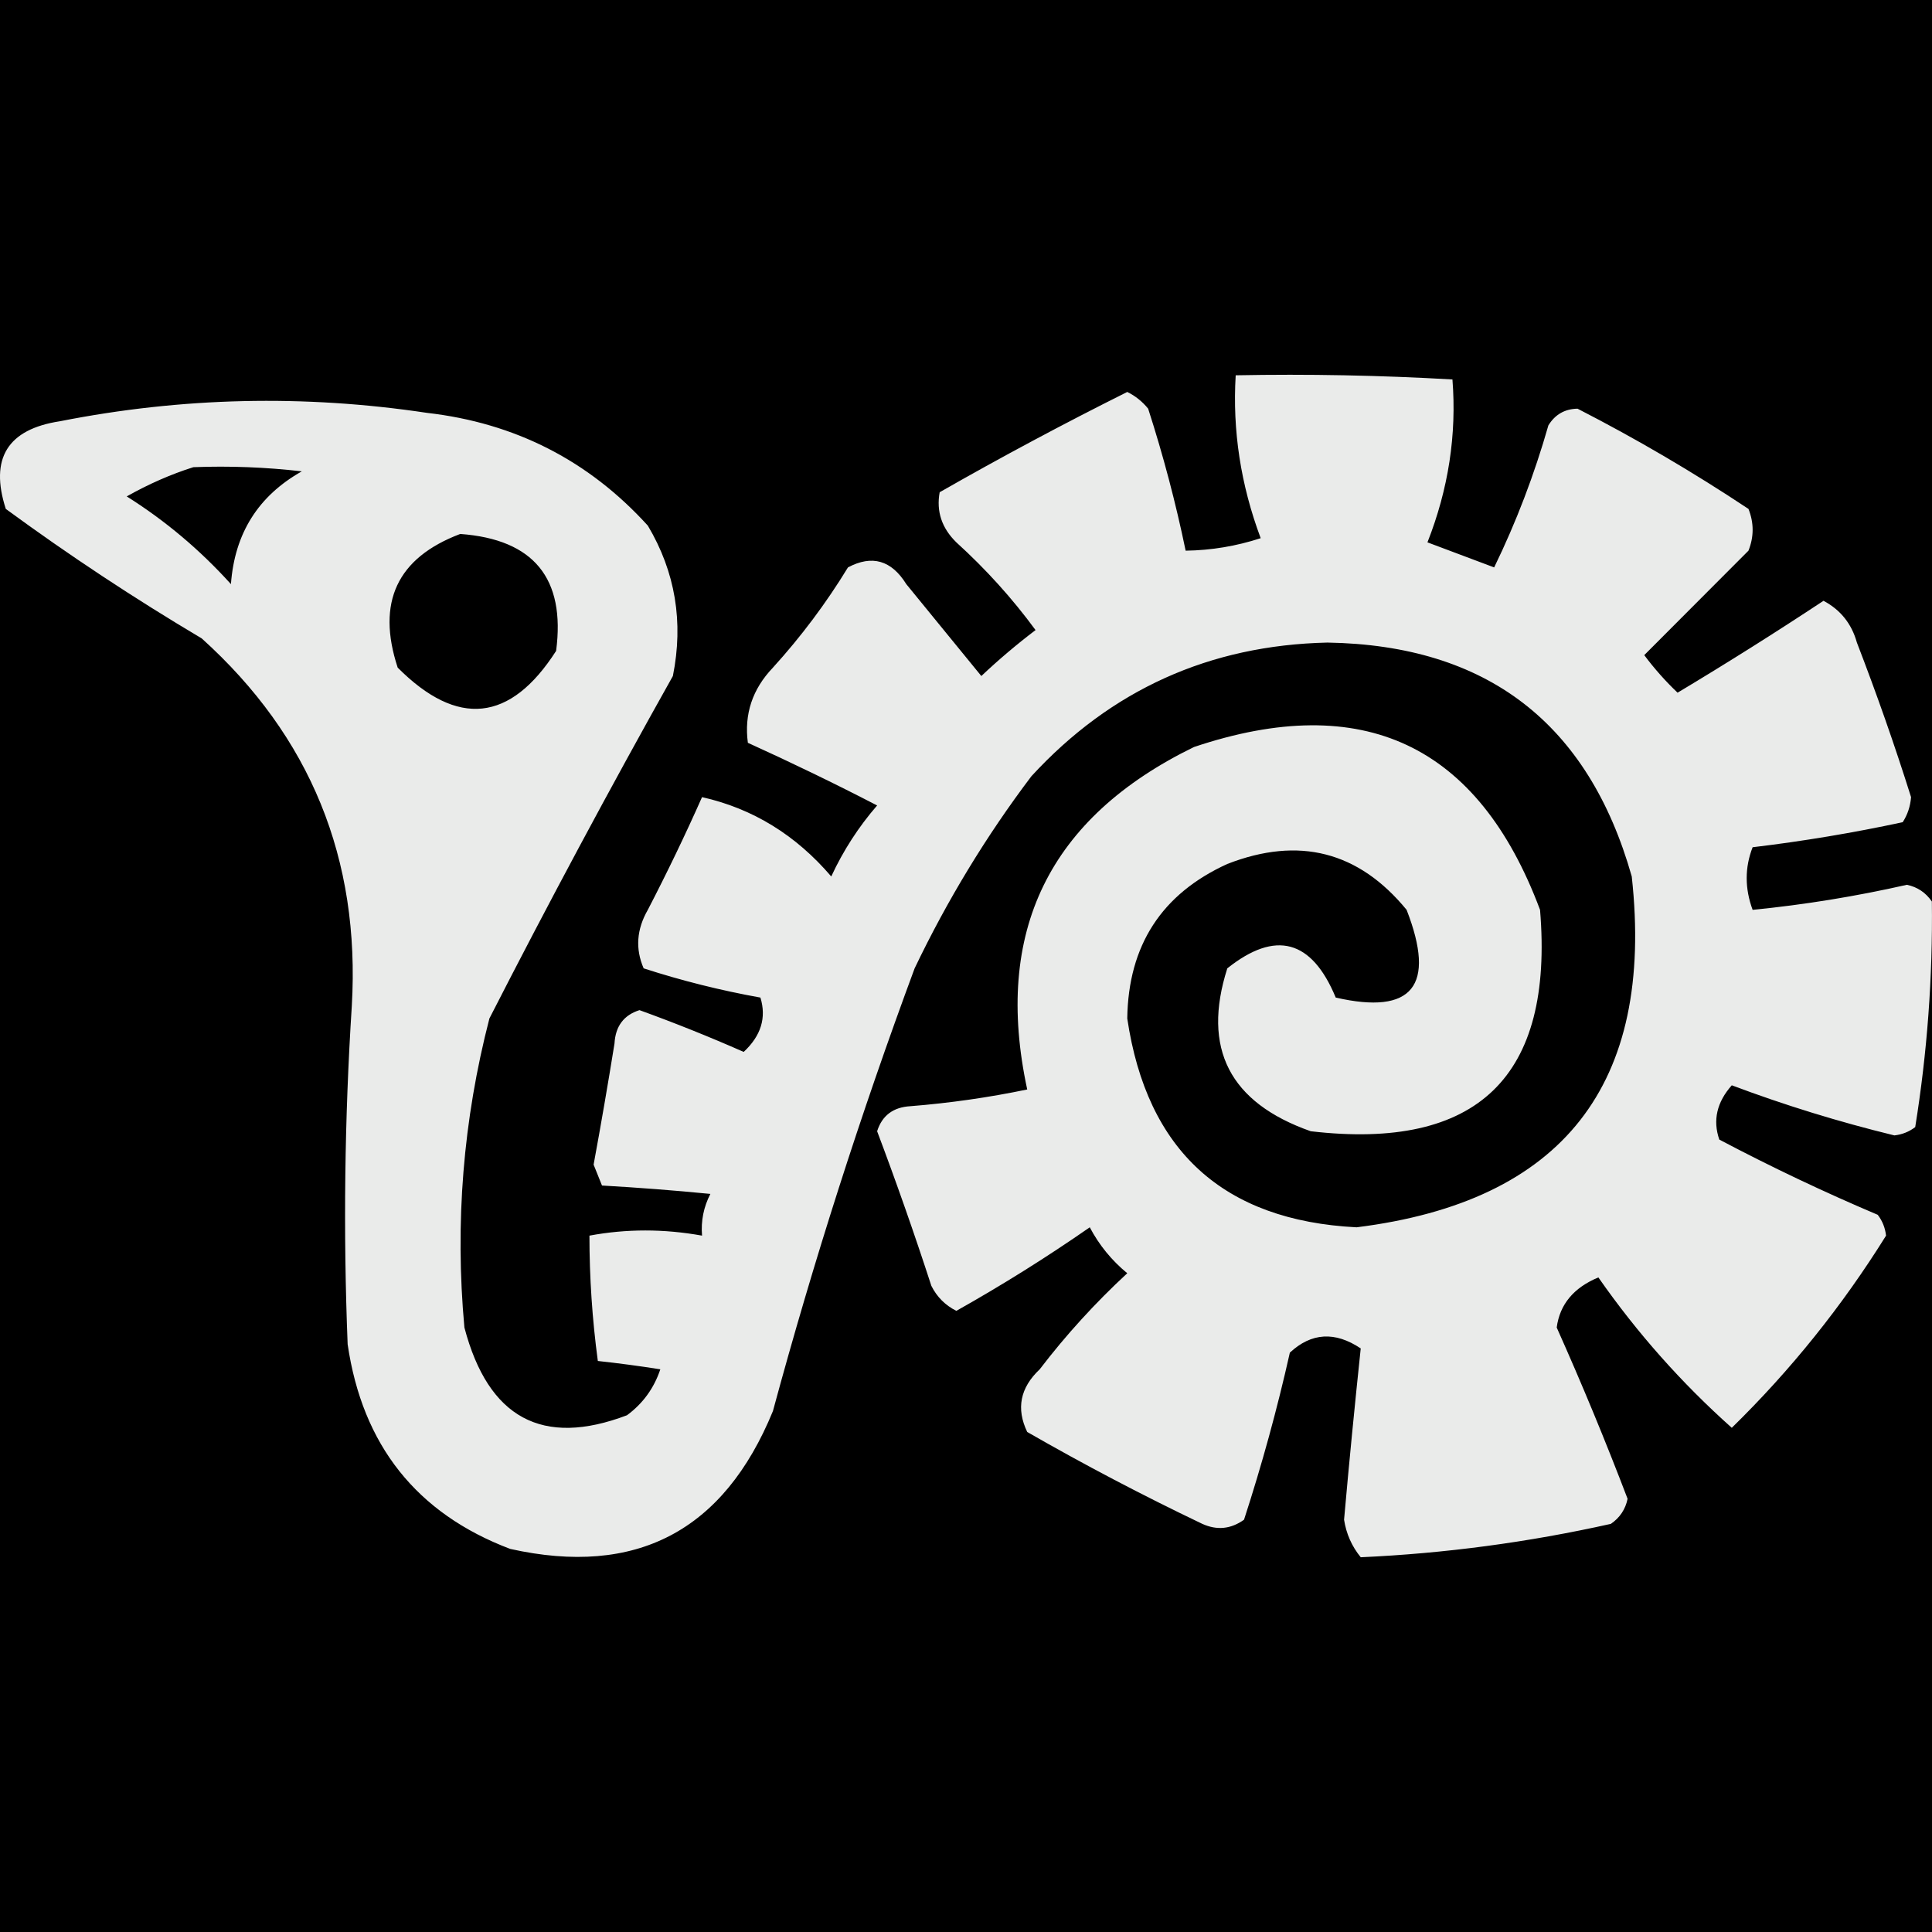 <svg width="32" height="32" viewBox="0 0 32 32" fill="none" xmlns="http://www.w3.org/2000/svg">
    <rect width="32" height="32" fill="black" />
    <path opacity="0.92" fill-rule="evenodd" clip-rule="evenodd"
        d="M20.467 6.216C21.664 6.193 22.861 6.216 24.057 6.285C24.129 7.199 23.991 8.099 23.643 8.983C24.011 9.121 24.379 9.259 24.748 9.398C25.114 8.646 25.413 7.862 25.646 7.046C25.757 6.865 25.918 6.773 26.129 6.769C27.102 7.268 28.045 7.821 28.96 8.429C29.052 8.66 29.052 8.891 28.96 9.121C28.385 9.698 27.809 10.274 27.234 10.851C27.403 11.077 27.587 11.284 27.786 11.473C28.604 10.983 29.409 10.476 30.203 9.951C30.485 10.101 30.669 10.331 30.756 10.643C31.082 11.488 31.382 12.341 31.653 13.203C31.641 13.356 31.595 13.494 31.515 13.618C30.693 13.795 29.865 13.933 29.029 14.033C28.898 14.369 28.898 14.715 29.029 15.07C29.889 14.985 30.74 14.846 31.584 14.655C31.758 14.691 31.896 14.784 31.998 14.932C32.013 16.185 31.921 17.43 31.722 18.668C31.622 18.745 31.507 18.791 31.377 18.806C30.459 18.582 29.562 18.306 28.684 17.976C28.436 18.255 28.367 18.555 28.477 18.875C29.335 19.328 30.209 19.743 31.101 20.121C31.178 20.221 31.224 20.336 31.239 20.466C30.514 21.63 29.663 22.691 28.684 23.649C27.853 22.908 27.116 22.078 26.474 21.158C26.065 21.328 25.835 21.604 25.784 21.988C26.202 22.923 26.593 23.868 26.958 24.825C26.922 24.999 26.83 25.138 26.681 25.24C25.311 25.546 23.93 25.73 22.538 25.793C22.39 25.612 22.298 25.404 22.262 25.171C22.346 24.218 22.439 23.273 22.538 22.334C22.112 22.049 21.721 22.072 21.364 22.404C21.154 23.339 20.901 24.261 20.605 25.171C20.387 25.327 20.157 25.35 19.914 25.24C18.926 24.768 17.959 24.261 17.014 23.718C16.828 23.331 16.897 22.985 17.221 22.68C17.656 22.111 18.14 21.58 18.671 21.089C18.412 20.876 18.205 20.622 18.05 20.328C17.336 20.824 16.6 21.285 15.84 21.712C15.656 21.619 15.518 21.481 15.426 21.297C15.146 20.436 14.847 19.583 14.528 18.737C14.61 18.477 14.794 18.338 15.081 18.322C15.731 18.27 16.375 18.178 17.014 18.045C16.452 15.435 17.373 13.545 19.776 12.373C22.573 11.434 24.484 12.333 25.508 15.07C25.738 17.837 24.472 19.059 21.71 18.737C20.366 18.264 19.905 17.365 20.328 16.039C21.127 15.402 21.726 15.563 22.124 16.523C23.397 16.814 23.788 16.33 23.298 15.07C22.504 14.102 21.514 13.848 20.328 14.31C19.24 14.806 18.688 15.659 18.671 16.869C18.997 19.063 20.263 20.216 22.469 20.328C25.886 19.902 27.405 17.965 27.027 14.517C26.307 11.977 24.627 10.686 21.986 10.643C20.034 10.687 18.4 11.425 17.083 12.857C16.334 13.848 15.69 14.909 15.149 16.039C14.257 18.446 13.474 20.89 12.802 23.372C11.988 25.359 10.538 26.12 8.451 25.655C6.901 25.068 6.003 23.938 5.758 22.265C5.684 20.397 5.707 18.529 5.827 16.662C5.969 14.225 5.14 12.196 3.341 10.574C2.224 9.911 1.142 9.196 0.096 8.429C-0.174 7.593 0.125 7.109 0.994 6.977C3.011 6.579 5.036 6.533 7.07 6.838C8.531 7.005 9.751 7.628 10.73 8.706C11.186 9.473 11.324 10.303 11.145 11.197C10.097 13.066 9.084 14.956 8.106 16.869C7.671 18.55 7.533 20.257 7.692 21.988C8.087 23.488 8.984 23.973 10.385 23.441C10.649 23.246 10.833 22.992 10.937 22.68C10.589 22.625 10.243 22.579 9.902 22.542C9.809 21.848 9.763 21.157 9.763 20.466C10.375 20.352 10.996 20.352 11.628 20.466C11.608 20.223 11.654 19.992 11.766 19.775C11.166 19.716 10.567 19.67 9.971 19.636C9.925 19.521 9.878 19.406 9.832 19.29C9.955 18.623 10.07 17.954 10.178 17.284C10.194 16.997 10.332 16.813 10.592 16.731C11.175 16.942 11.751 17.173 12.318 17.423C12.605 17.156 12.697 16.856 12.595 16.523C11.938 16.405 11.294 16.244 10.661 16.039C10.521 15.716 10.544 15.393 10.73 15.07C11.049 14.454 11.349 13.832 11.628 13.203C12.468 13.392 13.181 13.83 13.768 14.517C13.967 14.088 14.22 13.696 14.528 13.341C13.825 12.977 13.111 12.632 12.387 12.303C12.324 11.829 12.462 11.414 12.802 11.058C13.269 10.544 13.684 9.99 14.045 9.398C14.443 9.186 14.765 9.279 15.011 9.675C15.426 10.182 15.84 10.689 16.254 11.197C16.541 10.926 16.84 10.673 17.152 10.436C16.766 9.91 16.328 9.426 15.84 8.983C15.598 8.746 15.506 8.469 15.564 8.153C16.582 7.571 17.618 7.018 18.671 6.492C18.806 6.558 18.921 6.651 19.017 6.769C19.267 7.544 19.474 8.328 19.638 9.121C20.062 9.115 20.476 9.046 20.881 8.914C20.55 8.03 20.412 7.13 20.467 6.216ZM3.203 7.738C3.804 7.715 4.402 7.738 4.999 7.807C4.278 8.213 3.886 8.835 3.825 9.675C3.313 9.108 2.738 8.624 2.099 8.222C2.461 8.018 2.829 7.856 3.203 7.738ZM7.623 8.844C8.839 8.933 9.369 9.578 9.211 10.781C8.454 11.961 7.579 12.053 6.587 11.058C6.232 9.977 6.577 9.239 7.623 8.844Z"
        fill="#FEFFFE" />
</svg>